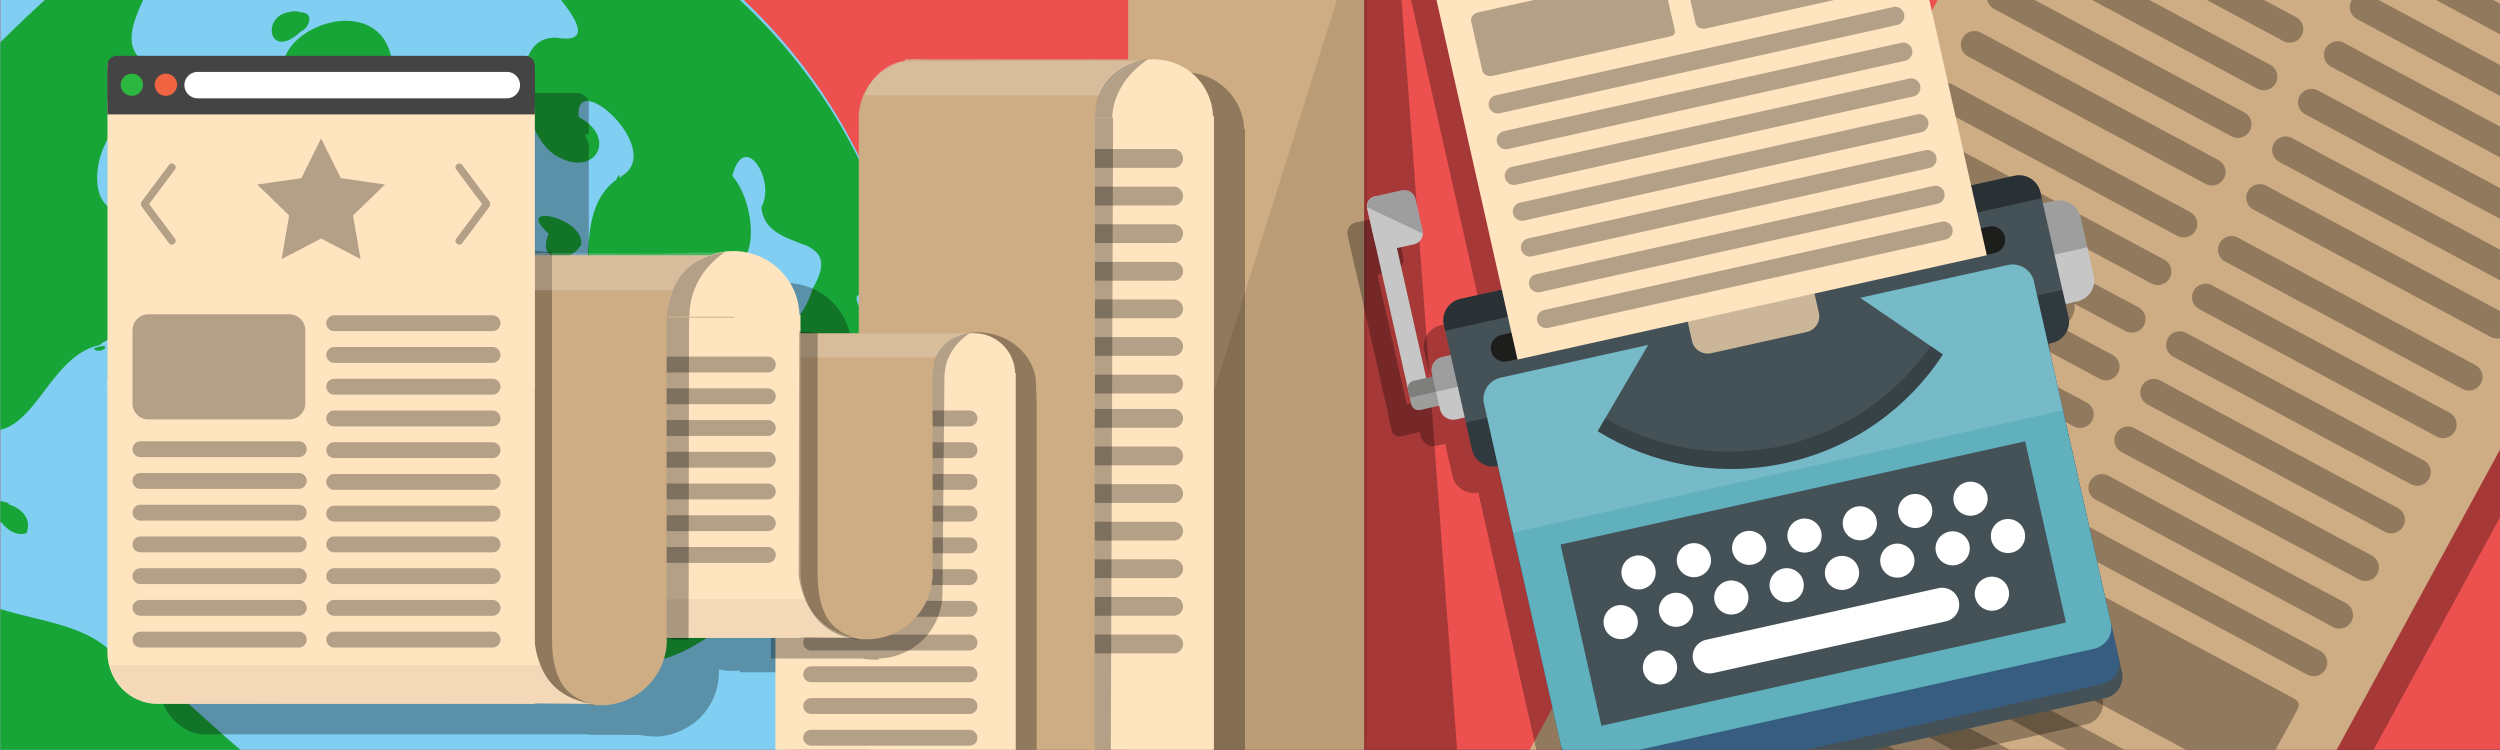 <svg xmlns="http://www.w3.org/2000/svg" width="480.038" height="144" viewBox="0 0 480.038 144"><rect x="0" y="0" width="480.038" height="144" fill="#333333" stroke="none"/><path fill="#EC514F" d="M.058-.022h480v144h-480z"/><path opacity=".3" d="M379.157-.022l-78.342 144h154.938l24.305-44.674V-.022z"/><path fill="#80CEF1" d="M142.772-.022H.058v144h150.537c15.63-18.308 25.064-42 25.064-67.884 0-29.957-12.63-56.983-32.888-76.116z"/><path fill-rule="evenodd" clip-rule="evenodd" fill="#18A538" d="M1.65 96.814c0-.19.02-.133 0-.19-.472-.197-1.09-.338-1.593-.422v4.002c.105.065.2.128.312.195 1.046 1.38 2.946 2.643 4.743 1.952 1.044-2.946-1.126-4.737-3.462-5.538zM18 66.877c.17.15.28.393.432.42h.224c1.052.3 2.077-.757 1.277-.826-.313-.053-.922.026-1.934.407zM42.495 57.704c-1.676.285-2.08 1.398 1.52 3.854.447-.12 3.54-.813 1.728 1.045 5.584-3.31-.394-5.4-3.248-4.9zM42.495 33.983c6.02-2.43 7.406-18.172.237-17.708-.462 0-.927.228-1.518.444 3.003 5.496-3.918 12.487 1.28 17.263zM111.59 47.022c.477-3.283-4.783-5.698-7.15-5.562-1.382.096-1.65 1.074.903 3.434-2.39 5.59 3.967 5.89 6.248 2.128zM57.777 6.04c1.737-.803 2.57-3.666 0-3.666-.463-.12-.813-.24-1.28-.213-.463.014-.926.178-1.266.214-5.077 1.007-3.534 9.366 2.547 3.667z"/><path fill-rule="evenodd" clip-rule="evenodd" fill="#18A538" d="M64.893 4.085c-7.347.923-14.76 7.968-7.93 14.942 4.897 6.064-7.06 18.444 4.286 21.62 4.5-10.002 16.82-17.927 13.774-30.126-1.27-5.2-5.706-6.99-10.13-6.435z"/><path fill="#18A538" d="M21.217 125.002c-5.292-5.103-14.11-5.81-21.16-8.074v27.05h46.13c-8.055-6.69-15.09-14.664-24.97-18.976zM.058 82.527c7.19-1.647 10.19-14.34 19.042-16.257 4.802-4.145 17.8.31 13.097-8.146 4.65-4.384 18.277-4.232 11.61-14.493-2.237-10-14.615-14.832-18.687-3.444-11.21 2.984-6.688-21.16 4.713-17.94 8.266.474 7.14-6.664 2.132-8.96 0-.35-.108-.54-.425-.23-.914-.338-1.876-.693-3.008-.64-5.107-2.803-3.207-7.592-1.055-12.438H8.62A317.53 317.53 0 0 0 .06 8.128v74.4zM175.013 65.186c-6.043 3.282-16.79-14.78-5.796-6.192 2.146-.146 3.498-.76 4.518-1.682-1.272-6.583-2.993-12.96-5.405-19.04-1.08-1.277-2.118-2.47-3.006-3.192.074-1.312-.054-2.576-.214-3.84-.054-.064.064-.16 0-.227-5.733-11.72-13.597-22.223-23.073-31.035H107.71c3.12 3.9 5.522 8.1-.232 7.34-10.5-1.425-7.77 19.12-.204 22.853 7.208 3.855 11.264-3.88 3.857-7.682-1-9.636 16.172 5.918 8.593 11.077-.3.204-.546.445-.84.664.35-1.385-.5-.083-.47.23-8.618 6.203-3.704 20.803-7.054 30.535-5.967 13.15 14.92 7.355 11.806-2.998-3.817-9.528 15.886-5.186 11.623-11.96 11.95 6.296 10.82-10.61 5.828-16.254 2.33-9.04 8.472 1.057 5.567 5.982.473 4.654 4.52 5.73 7.76 7.056.144.11.316.124.638.203 2.835 1.343 4.534 3.067 1.476 8.362-3.51 11.755-15.413 12.403-25.145 10.23-9.837 4.046-11.667 15.922-17.22 23.913-5.506 9.988-10.08 24.698-.193 33.533 9.46 9.026 20.334 1.196 28.18-4.907 15.04-1.944 16.418 15.645 9.023 24.6-.086.41-.146.722-.21 1.06 15.672-18.32 25.165-42.003 25.165-67.92 0-2.895-.202-5.742-.438-8.58-.076-.71-.13-1.425-.21-2.127z"/><path fill="#CEAD84" d="M372.075-.022l-78.34 144h154.938l31.385-57.69V-.022z"/><g opacity=".3"><path d="M306.356 142.64l2.492 1.338h11.006l-11.01-5.907a2.626 2.626 0 0 0-3.545 1.05 2.594 2.594 0 0 0 1.056 3.52zM311.33 133.496l19.536 10.48h11.004l-28.05-15.05a2.625 2.625 0 0 0-3.546 1.05 2.59 2.59 0 0 0 1.057 3.52zM316.308 124.354l36.57 19.623h11.007l-45.09-24.194a2.626 2.626 0 0 0-3.545 1.05 2.586 2.586 0 0 0 1.058 3.52zM321.28 115.215l53.608 28.763h11.01l-62.132-33.337a2.625 2.625 0 0 0-3.545 1.054 2.592 2.592 0 0 0 1.06 3.52zM326.254 106.07l70.647 37.907h11.01l-79.168-42.48c-1.27-.68-2.858-.21-3.546 1.053s-.215 2.84 1.058 3.52z"/></g><g opacity=".3"><path d="M391.755 99.087a2.624 2.624 0 0 1-3.545 1.05l-45.58-24.455a2.59 2.59 0 0 1-1.058-3.52 2.625 2.625 0 0 1 3.544-1.052l45.58 24.457a2.59 2.59 0 0 1 1.06 3.52zM396.73 89.944a2.63 2.63 0 0 1-3.548 1.05l-45.58-24.455a2.59 2.59 0 0 1-1.057-3.523 2.626 2.626 0 0 1 3.544-1.05l45.578 24.458a2.59 2.59 0 0 1 1.06 3.52zM401.704 80.8a2.628 2.628 0 0 1-3.548 1.053l-45.58-24.456a2.59 2.59 0 0 1-1.056-3.52 2.625 2.625 0 0 1 3.543-1.052l45.58 24.458a2.587 2.587 0 0 1 1.06 3.518zM406.677 71.66a2.626 2.626 0 0 1-3.545 1.048l-45.58-24.457a2.59 2.59 0 0 1-1.06-3.52 2.626 2.626 0 0 1 3.546-1.048l45.58 24.457a2.59 2.59 0 0 1 1.06 3.52zM411.65 62.515a2.628 2.628 0 0 1-3.544 1.052l-45.58-24.458a2.592 2.592 0 0 1-1.06-3.522 2.63 2.63 0 0 1 3.546-1.05l45.58 24.456a2.59 2.59 0 0 1 1.06 3.52zM416.624 53.375a2.63 2.63 0 0 1-3.545 1.05L367.5 29.968a2.59 2.59 0 0 1-1.06-3.52 2.627 2.627 0 0 1 3.547-1.053l45.58 24.456a2.592 2.592 0 0 1 1.057 3.525zM421.6 44.232a2.626 2.626 0 0 1-3.546 1.05l-45.58-24.455a2.59 2.59 0 0 1-1.06-3.522 2.625 2.625 0 0 1 3.546-1.05l45.58 24.456a2.59 2.59 0 0 1 1.06 3.522z"/></g><g opacity=".3"><path d="M446.536 128.48a2.628 2.628 0 0 1-3.547 1.05l-45.58-24.457a2.59 2.59 0 0 1-1.06-3.52 2.626 2.626 0 0 1 3.545-1.05l45.58 24.455a2.594 2.594 0 0 1 1.06 3.522zM451.51 119.336a2.63 2.63 0 0 1-3.546 1.052l-45.58-24.456a2.59 2.59 0 0 1-1.058-3.52 2.63 2.63 0 0 1 3.544-1.052l45.58 24.457a2.59 2.59 0 0 1 1.06 3.52zM456.483 110.194a2.63 2.63 0 0 1-3.547 1.05l-45.58-24.454a2.59 2.59 0 0 1-1.057-3.522 2.624 2.624 0 0 1 3.542-1.05l45.582 24.456a2.588 2.588 0 0 1 1.06 3.52zM461.458 101.05a2.626 2.626 0 0 1-3.547 1.05l-45.576-24.456a2.586 2.586 0 0 1-1.06-3.52 2.626 2.626 0 0 1 3.544-1.05l45.58 24.457a2.59 2.59 0 0 1 1.06 3.52zM466.43 91.907a2.624 2.624 0 0 1-3.543 1.05l-45.58-24.456a2.59 2.59 0 0 1-1.06-3.52 2.63 2.63 0 0 1 3.547-1.052l45.578 24.458a2.59 2.59 0 0 1 1.06 3.52zM471.405 82.767a2.632 2.632 0 0 1-3.547 1.05l-45.58-24.456a2.593 2.593 0 0 1-1.058-3.52 2.626 2.626 0 0 1 3.546-1.052l45.58 24.455a2.593 2.593 0 0 1 1.06 3.524zM476.38 73.625a2.63 2.63 0 0 1-3.547 1.05l-45.58-24.455a2.588 2.588 0 0 1-1.058-3.52 2.623 2.623 0 0 1 3.544-1.052l45.58 24.456a2.59 2.59 0 0 1 1.06 3.52z"/></g><g opacity=".3"><path d="M427.028 34.252a2.627 2.627 0 0 1-3.547 1.05L377.9 10.845a2.588 2.588 0 0 1-1.056-3.52 2.624 2.624 0 0 1 3.543-1.05l45.582 24.457a2.588 2.588 0 0 1 1.058 3.52zM430.942 21.588L390.668-.022h-9.09c.16.71.604 1.353 1.3 1.726l45.578 24.458c1.27.68 2.86.21 3.545-1.052a2.59 2.59 0 0 0-1.058-3.522zM435.917 12.446L412.68-.022h-11.007l31.76 17.04a2.63 2.63 0 0 0 3.545-1.05 2.593 2.593 0 0 0-1.06-3.522zM440.89 3.303l-6.197-3.325h-11l14.714 7.895c1.27.68 2.856.213 3.544-1.05a2.59 2.59 0 0 0-1.06-3.52z"/></g><g opacity=".3"><path d="M480.058 59.753l-44.89-24.086a2.625 2.625 0 0 0-3.544 1.05 2.587 2.587 0 0 0 1.06 3.522l45.58 24.456a2.62 2.62 0 0 0 1.794.243v-5.187zM480.058 47.942l-39.916-21.417a2.623 2.623 0 0 0-3.543 1.05 2.59 2.59 0 0 0 1.056 3.52l42.402 22.752v-5.905zM480.058 36.13l-34.94-18.748a2.627 2.627 0 0 0-3.546 1.05 2.587 2.587 0 0 0 1.06 3.52l37.427 20.084V36.13zM480.058 24.317L450.09 8.24a2.627 2.627 0 0 0-3.544 1.048 2.588 2.588 0 0 0 1.06 3.52l32.452 17.414v-5.905zM451.637-.022c-.038.058-.083.107-.116.17a2.588 2.588 0 0 0 1.06 3.52l27.478 14.743v-5.904L456.71-.022h-5.073zM467.712-.022l12.346 6.624V.692l-1.335-.714z"/></g><path opacity=".3" d="M379.517 120.065c-.543.997-1.09 1.745-2.346 1.072l-45.423-24.373c-1.256-.672-1.834-2.027-1.29-3.023l6.87-12.632c.545-.995 2-1.26 3.254-.585l45.427 24.373c1.255.674.925 1.54.38 2.537l-6.87 12.632zM386.257 126.013l33.482 17.965h17.192l3.97-7.296c.542-.996.87-1.865-.384-2.538l-45.424-24.374c-1.256-.672-2.71-.41-3.254.59l-6.87 12.63c-.543.996.032 2.348 1.287 3.023zM222.63-.022v139.717c0 1.455.02 2.884.055 4.283h57.094l-10.653-144H222.63z"/><path fill="#CEAD84" d="M216.63-.022v139.717c0 1.455.02 2.884.055 4.283h45.246v-144h-45.3z"/><path opacity=".1" d="M256.716-.022l-45.267 144h50.89c.092-2.087.142-4.253.142-6.48V-.022h-5.766z"/><path opacity=".3" d="M239.058 143.978V24.805h-.154c-.197-5.958-5.18-10.892-11.314-10.892-6.14 0-11.122 4.934-11.318 10.892H173.06v119.173h65.998z"/><path fill="#FFE4C0" d="M166.954 22.292h66.135v121.685h-66.136z"/><path opacity=".3" d="M194.087 143.978h1.885c.066-20.51.137-42.774.186-42.774.238.02.412 25.503.45 42.774h16.687l.435-121.32s-2.08-4.553 5.886-11.018c-9.793 2.016-33.557 3.513-51.557 4.435v68.317h10.583c.12 2.98.56 2.98 1.307 5.96h-11.89v10.558l24.055.02c.62.135 1.292 22.494 1.972 43.048z"/><g opacity=".3"><path d="M227.166 73.742c0 1-.813 1.805-1.818 1.805h-35.992a1.81 1.81 0 0 1-1.82-1.805c0-.995.815-1.805 1.82-1.805h35.992c1.005 0 1.818.81 1.818 1.805zM227.166 66.523a1.81 1.81 0 0 1-1.818 1.805h-35.992c-1.005 0-1.82-.81-1.82-1.805 0-.997.815-1.806 1.82-1.806h35.992c1.005 0 1.818.81 1.818 1.806zM227.166 59.303a1.81 1.81 0 0 1-1.818 1.804h-35.992a1.81 1.81 0 0 1-1.82-1.804c0-.997.815-1.806 1.82-1.806h35.992c1.005 0 1.818.81 1.818 1.806zM227.166 52.083a1.81 1.81 0 0 1-1.818 1.805h-35.992c-1.005 0-1.82-.81-1.82-1.805 0-.997.815-1.805 1.82-1.805h35.992a1.81 1.81 0 0 1 1.818 1.805zM227.166 44.862a1.81 1.81 0 0 1-1.818 1.806h-35.992a1.812 1.812 0 0 1-1.82-1.806c0-.997.815-1.805 1.82-1.805h35.992c1.005 0 1.818.81 1.818 1.805zM227.166 37.643a1.81 1.81 0 0 1-1.818 1.806h-35.992c-1.005 0-1.82-.81-1.82-1.807 0-.997.815-1.805 1.82-1.805h35.992a1.81 1.81 0 0 1 1.818 1.805zM227.166 30.423a1.81 1.81 0 0 1-1.818 1.805h-35.992c-1.005 0-1.82-.81-1.82-1.805 0-.998.815-1.806 1.82-1.806h35.992a1.81 1.81 0 0 1 1.818 1.806z"/></g><g opacity=".3"><path d="M227.166 123.65c0 .998-.813 1.804-1.818 1.804h-35.992a1.81 1.81 0 0 1-1.82-1.805c0-.997.815-1.805 1.82-1.805h35.992a1.81 1.81 0 0 1 1.818 1.804zM227.166 116.43c0 .997-.813 1.806-1.818 1.806h-35.992c-1.005 0-1.82-.81-1.82-1.806s.815-1.805 1.82-1.805h35.992a1.81 1.81 0 0 1 1.818 1.805zM227.166 109.21a1.81 1.81 0 0 1-1.818 1.804h-35.992a1.81 1.81 0 0 1-1.82-1.804c0-.996.815-1.806 1.82-1.806h35.992c1.005 0 1.818.81 1.818 1.806zM227.166 101.99a1.81 1.81 0 0 1-1.818 1.805h-35.992c-1.005 0-1.82-.81-1.82-1.805a1.81 1.81 0 0 1 1.82-1.804h35.992a1.81 1.81 0 0 1 1.818 1.804zM227.166 94.77a1.81 1.81 0 0 1-1.818 1.806h-35.992a1.812 1.812 0 0 1-1.82-1.806c0-.997.815-1.805 1.82-1.805h35.992a1.81 1.81 0 0 1 1.818 1.805zM227.166 87.55c0 .997-.813 1.806-1.818 1.806h-35.992c-1.005 0-1.82-.81-1.82-1.807 0-.997.815-1.806 1.82-1.806h35.992a1.81 1.81 0 0 1 1.818 1.805zM227.166 80.33a1.81 1.81 0 0 1-1.818 1.805h-35.992c-1.005 0-1.82-.81-1.82-1.805 0-.998.815-1.807 1.82-1.807h35.992c1.005 0 1.818.81 1.818 1.807z"/></g><path fill="#CEAD84" d="M176.23 11.4c-6.26 0-11.335 5.042-11.335 11.258h22.668c0-6.217-5.072-11.257-11.332-11.257zM209.763 11.4h11.824v10.81h-11.824z"/><path opacity=".3" d="M30.944 133.88c.868 3.423 3.438 6.028 6.72 6.965.253.08.456.084.597.113l.046.01c.105.02.174.03.174.03h74.578v.1l9.86.02c.845.174 1.624.27 2.52.27.067 0 .087-.01.155-.01.174.013.27.056.287.075 6.734-.266 12.096-5.436 12.16-12.37h.018v-.557c1 .254 2 .362 4 .245v.312h16v3.972h1v10.924h50V83.21l-.152-3.972c-.137-3.973-3.983-9.152-11.225-9.313-.75-.016-1.36-.43-1.878.563h-28.744v-.57l-3-.32v-3.083h-.56c-.22-6.95-5.806-12.184-12.683-12.184-.848 0-1.676.27-2.478.27H115.85l-2.793-.5V28.085c0-.976-.496-1.295-.748-2.288h.747v-5.982c0-1.005-1.176-1.963-2.188-1.963H31.056v113.3c0 .866-.312 1.886-.12 2.872.002-.044.005-.152.007-.146z"/><path fill="#CEAD84" d="M210.196 11.4v67.244h-32.198c-2.352 0-4.26-4.832-4.26-10.792v-56.45h36.458z"/><path fill="#FFE4C0" d="M221.59 11.4c-6.264 0-11.34 5.042-11.34 11.258h22.67c0-6.217-5.072-11.257-11.33-11.257z"/><path opacity=".2" fill="#FFF" d="M166.072 18.287h45.46s2.842-5.637 8.352-6.466 0-.176 0-.176l-47.084.148s-4.504.566-6.728 6.495z"/><path fill="#CEAD84" d="M210.196 143.978V22.208h-45.3V128.67c0 6.11.702 11.576 1.81 15.308h43.49z"/><g><path opacity=".3" d="M199.058 143.978V77.252l-.152-3.973c-.137-3.973-3.984-9.334-11.226-9.494-4.282-.095-4.423 3.723-4.56 7.695h-30.063v72.498h46z"/><path fill="#FFE4C0" d="M148.894 71.58h46.148v72.397h-46.148z"/><path opacity=".3" d="M185.682 64.146C178.514 65.553 161 66.6 148 67.24V115h7.646c.087 2 .41 2 .957 4H148v7.44l17.555.015c.842.175 1.79.223 2.684.223.067 0 .17-.032.238-.032.264.02.413-.153.282-.188 6.543-.236 11.818-5.234 12.207-12.01l.383-42.61c0-.002-1.496-3.18 4.332-7.692z"/><g opacity=".3"><path d="M187.684 116.905c0 .843-.685 1.523-1.534 1.523h-30.375c-.85 0-1.535-.68-1.535-1.523 0-.84.686-1.523 1.535-1.523h30.375c.85 0 1.534.683 1.534 1.523zM187.684 110.812c0 .84-.685 1.523-1.534 1.523h-30.375c-.85 0-1.535-.683-1.535-1.523 0-.84.686-1.523 1.535-1.523h30.375c.85 0 1.534.682 1.534 1.522zM187.684 104.72c0 .84-.685 1.522-1.534 1.522h-30.375c-.85 0-1.535-.682-1.535-1.523 0-.842.686-1.524 1.535-1.524h30.375c.85 0 1.534.682 1.534 1.523zM187.684 98.626c0 .84-.685 1.523-1.534 1.523h-30.375c-.85 0-1.535-.683-1.535-1.524 0-.842.686-1.523 1.535-1.523h30.375c.85 0 1.534.68 1.534 1.523zM187.684 92.532c0 .842-.685 1.524-1.534 1.524h-30.375c-.85 0-1.535-.682-1.535-1.524 0-.84.686-1.523 1.535-1.523h30.375c.85 0 1.534.68 1.534 1.522zM187.684 86.438c0 .842-.685 1.524-1.534 1.524h-30.375c-.85 0-1.535-.682-1.535-1.524 0-.84.686-1.522 1.535-1.522h30.375c.85 0 1.534.682 1.534 1.522zM187.684 80.347c0 .84-.685 1.522-1.534 1.522h-30.375c-.85 0-1.535-.684-1.535-1.523 0-.843.686-1.524 1.535-1.524h30.375c.85 0 1.534.68 1.534 1.524z"/></g><g opacity=".3"><path d="M187.684 141.66c0 .842-.685 1.524-1.534 1.524h-30.375c-.85 0-1.535-.682-1.535-1.524 0-.84.686-1.522 1.535-1.522h30.375c.85 0 1.534.68 1.534 1.522zM187.684 135.567c0 .84-.685 1.523-1.534 1.523h-30.375c-.85 0-1.535-.682-1.535-1.523 0-.84.686-1.523 1.535-1.523h30.375c.85 0 1.534.682 1.534 1.523zM187.684 129.474c0 .842-.685 1.524-1.534 1.524h-30.375c-.85 0-1.535-.682-1.535-1.524 0-.84.686-1.523 1.535-1.523h30.375c.85 0 1.534.683 1.534 1.524zM187.684 123.38c0 .84-.685 1.524-1.534 1.524h-30.375a1.53 1.53 0 0 1-1.535-1.524 1.53 1.53 0 0 1 1.535-1.524h30.375c.85 0 1.534.682 1.534 1.524z"/></g><path fill="#CEAD84" d="M178.766 63.98h8.25v7.542h-8.25z"/><path fill="#CEAD84" d="M179.067 63.98v46.923h-45.13c-3.296 0-5.97-3.37-5.97-7.53V63.98h51.1z"/><path fill="#FFE4C0" d="M187.018 63.98c-4.37 0-7.91 3.518-7.91 7.856h15.817c0-4.338-3.54-7.856-7.907-7.856z"/><path opacity=".2" fill="#FFF" d="M128.43 68.658H180s1.983-3.934 5.827-4.512c3.845-.58 0-.123 0-.123l-52.7.103s-3.146.395-4.696 4.532z"/><path fill="#CEAD84" d="M166.363 122.76c-7.017 0-12.705-5.647-12.705-12.614h25.407c0 6.966-5.685 12.615-12.702 12.615z"/><path fill="#FFE4C0" d="M153.705 60.415v62.077h-72.48c-5.294 0-9.588-4.46-9.588-9.963V60.414h82.068z"/><path opacity=".3" d="M121.037 55.88C113.87 57.287 112 56.92 98 57.563V105h7.944c.088 2 .41 3 .958 4H98v7.762l17.705.015c.842.175 1.863.223 2.758.223.068 0 .208-.032.276-.033.263.02.432-.153.3-.19 6.542-.235 2.923 6.724 13.18 6.035l.087-66.554s-3.205-.972-11.27-.378z"/><path fill="#FFE4C0" d="M165.432 122.492s-10.655-.063-11.773-12.113c-1.12-12.05-4.525 2.32-4.525 2.32l-.24 9.67 16.537.122z"/><path opacity=".05" d="M71.954 115.047h82.822s3.188 6.317 9.36 7.247c6.177.93 0 .198 0 .198l-84.642-.166s-5.048-.635-7.54-7.28z"/><g opacity=".3"><path d="M148.962 106.56c0 .84-.686 1.523-1.534 1.523h-30.376c-.85 0-1.535-.682-1.535-1.523 0-.84.687-1.523 1.535-1.523h30.376c.848 0 1.534.682 1.534 1.523zM148.962 100.466a1.53 1.53 0 0 1-1.534 1.523h-30.376a1.53 1.53 0 0 1-1.535-1.524c0-.84.687-1.523 1.535-1.523h30.376c.848 0 1.534.682 1.534 1.523zM148.962 94.373c0 .842-.686 1.523-1.534 1.523h-30.376c-.85 0-1.535-.68-1.535-1.523 0-.84.687-1.523 1.535-1.523h30.376c.848 0 1.534.682 1.534 1.523zM148.962 88.28a1.53 1.53 0 0 1-1.534 1.523h-30.376a1.53 1.53 0 0 1-1.535-1.524c0-.842.687-1.524 1.535-1.524h30.376c.848 0 1.534.682 1.534 1.523zM148.962 82.186a1.53 1.53 0 0 1-1.534 1.524h-30.376a1.53 1.53 0 0 1-1.535-1.524c0-.84.687-1.523 1.535-1.523h30.376c.848 0 1.534.682 1.534 1.523zM148.962 76.092c0 .842-.686 1.524-1.534 1.524h-30.376a1.53 1.53 0 0 1-1.535-1.524c0-.84.687-1.523 1.535-1.523h30.376c.848 0 1.534.68 1.534 1.522zM148.962 70a1.53 1.53 0 0 1-1.534 1.523h-30.376A1.53 1.53 0 0 1 115.517 70c0-.842.687-1.524 1.535-1.524h30.376c.848 0 1.534.682 1.534 1.523z"/></g><path fill="#CEAD84" d="M141 49H46v62.475c0 6.68 4.272 11.525 9.566 11.525H128V61h13V49z"/><path fill="#CEAD84" d="M115.345 135.427c-7.017 0-12.704-5.648-12.704-12.615h25.407c0 6.967-5.687 12.615-12.702 12.615z"/><path fill="#FFE4C0" d="M140.815 48.208c-7.018 0-12.705 5.65-12.705 12.617h25.407c0-6.968-5.686-12.617-12.702-12.617z"/><path fill-rule="evenodd" clip-rule="evenodd" fill="#18A538" d="M24.963 62.93c-.966.165-1.198.807.878 2.225.26-.07 2.045-.47 1 .604 3.222-1.912-.228-3.12-1.877-2.83zM24.963 49.24c3.476-1.405 4.275-10.49.138-10.222-.265 0-.534.133-.874.258 1.732 3.17-2.264 7.206.737 9.963zM64.847 56.766c.274-1.895-2.762-3.29-4.13-3.21-.796.055-.95.62.522 1.982-1.38 3.225 2.29 3.4 3.607 1.228zM33.786 33.11c1.002-.463 1.482-2.116 0-2.116-.268-.07-.47-.14-.74-.124-.266.008-.533.103-.73.124-2.93.58-2.04 5.406 1.47 2.117z"/><path fill-rule="evenodd" clip-rule="evenodd" fill="#18A538" d="M37.892 31.98c-4.24.534-8.52 4.6-4.576 8.625 2.826 3.502-4.077 10.647 2.473 12.48 2.6-5.774 9.71-10.348 7.952-17.39-.736-3-3.296-4.034-5.85-3.714z"/><path opacity=".3" d="M102.63 48.137l-.026 74.976s.908 11.66 11.72 12.227c-2.886-.873-8.323-1.828-8.323-12.575v-74.29l-3.37-.338z"/><path opacity=".2" fill="#FFF" d="M46.356 55.722h82.822s3.187-6.317 9.36-7.246c-7.016 0-11.706.202-11.706.202l-72.936-.234s-5.047.634-7.54 7.278z"/><path fill="#FFE4C0" d="M93.115 12.163c5.294 0 9.587 4.46 9.587 9.965V74.24H20.635V12.163h72.48z"/><path fill="#FFE4C0" d="M102.688 73.082v62.077H30.206c-5.295 0-9.587-4.462-9.587-9.965V73.082h82.068z"/><path opacity=".3" d="M58.618 77.49c0 1.683-1.374 3.047-3.068 3.047H28.515a3.057 3.057 0 0 1-3.068-3.047V63.4a3.056 3.056 0 0 1 3.068-3.048H55.55c1.694 0 3.068 1.364 3.068 3.047v14.09z"/><g opacity=".3"><path d="M58.892 122.812a1.53 1.53 0 0 1-1.534 1.523h-30.38a1.528 1.528 0 0 1-1.532-1.523c0-.84.687-1.522 1.533-1.522h30.377c.847 0 1.535.68 1.535 1.522zM58.892 116.72a1.53 1.53 0 0 1-1.534 1.522h-30.38a1.53 1.53 0 0 1-1.532-1.523c0-.842.687-1.524 1.533-1.524h30.377a1.53 1.53 0 0 1 1.535 1.523zM58.892 110.625a1.53 1.53 0 0 1-1.534 1.524h-30.38a1.53 1.53 0 0 1-1.532-1.525c0-.84.687-1.523 1.533-1.523h30.377a1.53 1.53 0 0 1 1.535 1.523zM58.892 104.532a1.53 1.53 0 0 1-1.534 1.522h-30.38c-.846 0-1.532-.68-1.532-1.522 0-.84.687-1.523 1.533-1.523h30.377a1.53 1.53 0 0 1 1.535 1.522zM58.892 98.438a1.53 1.53 0 0 1-1.534 1.523h-30.38a1.53 1.53 0 0 1-1.532-1.522c0-.84.687-1.524 1.533-1.524h30.377c.847 0 1.535.684 1.535 1.524zM58.892 92.346a1.53 1.53 0 0 1-1.534 1.523h-30.38a1.53 1.53 0 0 1-1.532-1.524 1.53 1.53 0 0 1 1.533-1.524h30.377a1.53 1.53 0 0 1 1.535 1.524zM58.892 86.252a1.53 1.53 0 0 1-1.534 1.523h-30.38a1.528 1.528 0 0 1-1.532-1.523c0-.84.687-1.523 1.533-1.523h30.377a1.53 1.53 0 0 1 1.535 1.522z"/></g><g opacity=".3"><path d="M96.1 98.625a1.53 1.53 0 0 1-1.533 1.524H64.19a1.53 1.53 0 0 1-1.535-1.525c0-.84.688-1.523 1.535-1.523h30.376a1.53 1.53 0 0 1 1.535 1.523zM96.1 92.532a1.53 1.53 0 0 1-1.533 1.523H64.19a1.53 1.53 0 0 1-1.535-1.523c0-.84.688-1.523 1.535-1.523h30.376A1.53 1.53 0 0 1 96.1 92.53zM96.1 86.438c0 .842-.686 1.523-1.533 1.523H64.19a1.53 1.53 0 0 1-1.535-1.522c0-.84.688-1.522 1.535-1.522h30.376a1.53 1.53 0 0 1 1.535 1.522zM96.1 80.346a1.53 1.53 0 0 1-1.533 1.523H64.19a1.53 1.53 0 0 1-1.535-1.524 1.53 1.53 0 0 1 1.535-1.523h30.376c.848 0 1.535.68 1.535 1.523zM96.1 74.252a1.53 1.53 0 0 1-1.533 1.523H64.19a1.53 1.53 0 0 1-1.535-1.523c0-.84.688-1.524 1.535-1.524h30.376a1.53 1.53 0 0 1 1.535 1.524zM96.1 68.16a1.53 1.53 0 0 1-1.533 1.522H64.19a1.53 1.53 0 0 1-1.535-1.523 1.53 1.53 0 0 1 1.535-1.525h30.376A1.53 1.53 0 0 1 96.1 68.16zM96.1 62.065a1.53 1.53 0 0 1-1.533 1.523H64.19a1.53 1.53 0 0 1-1.535-1.523 1.53 1.53 0 0 1 1.535-1.523h30.376a1.53 1.53 0 0 1 1.535 1.523z"/></g><path d="M96.1 122.812a1.53 1.53 0 0 1-1.533 1.523H64.19a1.53 1.53 0 0 1-1.535-1.523c0-.84.688-1.522 1.535-1.522h30.376c.848 0 1.535.68 1.535 1.522zM96.1 116.72a1.53 1.53 0 0 1-1.533 1.522H64.19a1.53 1.53 0 0 1-1.535-1.523c0-.842.688-1.524 1.535-1.524h30.376c.848 0 1.535.682 1.535 1.523zM96.1 110.625a1.53 1.53 0 0 1-1.533 1.524H64.19a1.53 1.53 0 0 1-1.535-1.525c0-.84.688-1.523 1.535-1.523h30.376a1.53 1.53 0 0 1 1.535 1.523zM96.1 104.532c0 .84-.686 1.522-1.533 1.522H64.19c-.848 0-1.535-.68-1.535-1.522 0-.84.688-1.523 1.535-1.523h30.376a1.53 1.53 0 0 1 1.535 1.522z" opacity=".3"/><path fill="#FFE4C0" d="M114.414 135.16s-10.655-.064-11.773-12.114c-1.117-12.05-4.523 2.32-4.523 2.32l-.242 9.67 16.54.123z"/><path opacity=".05" d="M20.937 127.714h82.822s3.187 6.317 9.36 7.246c6.175.93 0 .2 0 .2l-84.642-.168s-5.05-.634-7.54-7.278z"/><path opacity=".3" d="M61.653 26.58l3.79 7.628 8.476 1.223-6.133 5.94 1.447 8.383-7.58-3.96-7.583 3.96 1.45-8.384-6.134-5.94 8.476-1.222zM93.995 38.692l-5.256-7.04a.65.65 0 0 0-.9-.133l-.128.094a.635.635 0 0 0-.135.892l4.987 6.678-4.987 6.68a.635.635 0 0 0 .135.892l.127.096c.284.21.687.15.9-.133l5.255-7.042a.626.626 0 0 0 .112-.493.628.628 0 0 0-.112-.493zM27.202 39.678l5.257 7.04a.647.647 0 0 0 .898.133l.13-.094a.635.635 0 0 0 .132-.892l-4.986-6.68 4.986-6.678a.635.635 0 0 0-.133-.892l-.13-.095a.646.646 0 0 0-.898.13L27.2 38.693a.625.625 0 0 0-.11.492c-.032.17 0 .346.11.494z"/><path fill="#444" d="M102.702 19.32v-5.46c0-1.007-.82-1.823-1.834-1.823h-78.4c-1.012 0-1.833.816-1.833 1.822v5.46h82.067z"/><ellipse fill="#2CB740" cx="24.641" cy="15.774" rx="1.45" ry="1.44"/><ellipse fill="#F16442" cx="29.063" cy="15.774" rx="1.451" ry="1.44"/><path fill="#FFF" d="M99.675 15.688c0 .795-.65 1.44-1.45 1.44h-65.35a1.45 1.45 0 0 1-1.45-1.44c0-.797.654-1.44 1.45-1.44h65.35c.8 0 1.45.644 1.45 1.44z"/><path opacity=".3" d="M153.47 63.622l-.108 46.91s1.03 11.658 11.84 12.225c-2.885-.872-8.2-1.828-8.2-12.574V63.96l-3.533-.338zM186.2 63.98c-3.31.362-7.055 2.875-7.093 7.84h2.32s-.248-4.478 4.773-7.84zM139.274 48.364c-12.32 1.724-11.178 14.52-11.164 12.46 3.45 0 4.292-.028 4.292-.028s-.59-7.435 6.872-12.432z"/></g><g><path fill="#444" d="M102.687 21.967v-9.434c0-1.005-.82-1.822-1.832-1.822H22.45c-1.01 0-1.83.817-1.83 1.823v9.434h82.067z"/><ellipse fill="#2CB740" cx="25.318" cy="16.274" rx="2.144" ry="2.127"/><path fill="#F16442" d="M33.997 16.274c0 1.175-.96 2.127-2.146 2.127a2.136 2.136 0 0 1-2.14-2.126c0-1.175.96-2.128 2.14-2.128 1.187 0 2.147.953 2.147 2.128z"/><path fill="#FFF" d="M99.86 16.34c0 1.4-1.145 2.535-2.553 2.535H37.96c-1.4 0-2.553-1.135-2.553-2.534 0-1.4 1.153-2.535 2.553-2.535h59.348a2.543 2.543 0 0 1 2.552 2.536z"/></g><path opacity=".3" d="M220.417 11.4c-4.742.52-10.11 4.122-10.166 11.237h3.328s-.357-6.418 6.84-11.236z"/><g opacity=".3"><path d="M270.938 81.34a1.93 1.93 0 0 1-1.473 2.306 1.945 1.945 0 0 1-2.32-1.462l-8.363-37.116a1.93 1.93 0 0 1 1.473-2.306 1.942 1.942 0 0 1 2.32 1.462l8.363 37.116z"/><path d="M269.423 49.345a2.206 2.206 0 0 1-1.683 2.635l-4.882 1.085a2.22 2.22 0 0 1-2.652-1.672l-1.364-6.057a2.206 2.206 0 0 1 1.683-2.635l4.882-1.084a2.22 2.22 0 0 1 2.65 1.672l1.366 6.057zM274.604 81.098c.17.75-.305 1.49-1.06 1.66l-4.608 1.023a1.397 1.397 0 0 1-1.67-1.05l-.65-2.882a1.39 1.39 0 0 1 1.062-1.66l4.608-1.023c.754-.168 1.5.303 1.67 1.052l.648 2.88z"/><path opacity=".2" d="M274.304 79.76l-.348-1.544a1.398 1.398 0 0 0-1.67-1.052l-4.608 1.024a1.39 1.39 0 0 0-1.06 1.66l.348 1.544 7.338-1.63z"/><path d="M398.278 57.977c.506 2.246-.916 4.475-3.18 4.978l-8.36 1.858c-2.263.503-.495-1.803-1.002-4.05l-2.52-11.186c-.507-2.245-3.095-3.583-.832-4.086l8.36-1.857c2.264-.503 4.506.912 5.014 3.158l2.52 11.187z"/><path opacity=".2" d="M397.057 52.553l-1.298-5.763c-.51-2.246-2.75-3.66-5.015-3.158l-8.36 1.858c-2.263.503.325 1.84.83 4.086l1.3 5.764 12.542-2.787z"/><path d="M272.76 83.637a2.6 2.6 0 0 0 3.106 1.958l5.186-1.152c1.404-.312-.2-1.142-.514-2.535l-1.564-6.937c-.313-1.393.78-2.822-.62-2.51l-5.186 1.152a2.586 2.586 0 0 0-1.974 3.086l1.565 6.94z"/><path opacity=".2" d="M272 80.273l-.806-3.574a2.585 2.585 0 0 1 1.974-3.087l5.186-1.152c1.4-.31.307 1.118.62 2.512l.807 3.573-7.78 1.728z"/><path d="M393.442 65.934c.505 2.246-.918 4.475-3.18 4.978L283.907 94.545c-2.262.502-4.506-.913-5.01-3.158l-5.4-23.957c-.506-2.246.92-4.477 3.18-4.978l106.355-23.634c2.262-.502 4.506.912 5.013 3.158l5.397 23.958z"/><path d="M295.044 143.978h83.575l21.9-4.867c2.263-.5 3.688-2.728 3.182-4.976l-14.767-65.538c-.506-2.246-2.75-3.66-5.013-3.158L286.526 87.08c-2.26.502-3.686 2.732-3.18 4.978l11.698 51.92z"/><path opacity=".3" d="M277.724 86.188l1.173 5.2c.505 2.244 2.75 3.66 5.01 3.157l106.356-23.633c2.262-.503 3.685-2.732 3.18-4.978l-1.172-5.2L277.725 86.19z"/><path opacity=".4" d="M388.3 43.11l-.255-1.13c-.507-2.247-2.75-3.662-5.013-3.16L276.678 62.453c-2.26.503-3.687 2.733-3.18 4.98l.255 1.13L388.3 43.108z"/><path d="M295.046 143.978h70.757l34.106-7.58c2.26-.5 3.687-2.728 3.18-4.977l-14.766-65.537c-.507-2.245-2.752-3.66-5.013-3.157L285.916 84.37c-2.26.502-3.686 2.73-3.18 4.978l12.31 54.63z"/><path d="M295.046 143.978h38.72l64.616-14.358c2.262-.503 3.688-2.73 3.18-4.98l-14.766-65.536c-.505-2.245-2.752-3.66-5.012-3.157l-97.394 21.64c-2.264.503-3.688 2.733-3.182 4.98l13.838 61.41z"/><path opacity=".13" d="M381.784 55.946L284.39 77.588c-2.264.502-3.688 2.732-3.182 4.978l5.576 24.747L392.372 83.85l-5.576-24.746c-.505-2.246-2.752-3.66-5.012-3.158z"/><path d="M305.74 143.978l87.21-19.38-7.842-34.803-89.203 19.82 7.743 34.363z"/><path d="M372.374 120.478a3.266 3.266 0 0 1-2.492 3.9l-44.595 9.91c-1.77.393-3.532-.715-3.927-2.474a3.265 3.265 0 0 1 2.49-3.9l44.598-9.91c1.772-.395 3.53.712 3.926 2.474zM385.03 107.277a3.27 3.27 0 0 1-2.492 3.902 3.292 3.292 0 0 1-3.928-2.477c-.396-1.76.72-3.505 2.492-3.9 1.774-.392 3.533.716 3.927 2.474zM374.405 109.64a3.264 3.264 0 0 1-2.49 3.9c-1.773.394-3.53-.714-3.928-2.475-.396-1.76.72-3.505 2.492-3.9 1.77-.393 3.53.715 3.925 2.474zM363.782 112a3.266 3.266 0 0 1-2.49 3.9c-1.77.394-3.53-.714-3.928-2.476a3.265 3.265 0 0 1 2.492-3.898c1.772-.394 3.53.714 3.926 2.473zM353.16 114.36a3.267 3.267 0 0 1-2.49 3.9 3.293 3.293 0 0 1-3.93-2.475 3.268 3.268 0 0 1 2.49-3.9c1.775-.392 3.534.716 3.93 2.474zM342.536 116.72a3.268 3.268 0 0 1-2.49 3.902 3.293 3.293 0 0 1-3.93-2.476c-.395-1.758.72-3.504 2.49-3.898 1.776-.395 3.534.714 3.93 2.472zM331.913 119.082a3.267 3.267 0 0 1-2.49 3.9 3.293 3.293 0 0 1-3.93-2.475c-.396-1.76.72-3.504 2.492-3.9a3.29 3.29 0 0 1 3.928 2.475zM321.288 121.44a3.265 3.265 0 0 1-2.49 3.902 3.29 3.29 0 0 1-3.927-2.476 3.264 3.264 0 0 1 2.492-3.898c1.772-.393 3.53.715 3.926 2.473zM310.666 123.802a3.267 3.267 0 0 1-2.49 3.9 3.29 3.29 0 0 1-3.928-2.474 3.264 3.264 0 0 1 2.49-3.898c1.773-.394 3.53.713 3.928 2.472zM377.837 100.105c.397 1.762-.72 3.507-2.49 3.9-1.775.395-3.533-.712-3.93-2.475-.396-1.758.72-3.504 2.492-3.897 1.77-.394 3.53.714 3.927 2.472zM367.212 102.466a3.268 3.268 0 0 1-2.49 3.902c-1.772.394-3.53-.713-3.928-2.476a3.264 3.264 0 0 1 2.492-3.898c1.772-.394 3.53.714 3.926 2.472zM356.59 104.827a3.267 3.267 0 0 1-2.49 3.9 3.29 3.29 0 0 1-3.928-2.475 3.264 3.264 0 0 1 2.49-3.898c1.773-.394 3.53.715 3.927 2.473zM345.966 107.188a3.267 3.267 0 0 1-2.492 3.9 3.29 3.29 0 0 1-3.926-2.475 3.265 3.265 0 0 1 2.49-3.898c1.774-.394 3.53.714 3.928 2.473zM335.343 109.548a3.265 3.265 0 0 1-2.492 3.9 3.288 3.288 0 0 1-3.926-2.473 3.267 3.267 0 0 1 2.49-3.9c1.773-.393 3.532.715 3.93 2.473zM324.718 111.908a3.265 3.265 0 0 1-2.49 3.9 3.286 3.286 0 0 1-3.926-2.474 3.265 3.265 0 0 1 2.49-3.9c1.77-.392 3.53.716 3.926 2.474zM314.095 114.27a3.266 3.266 0 0 1-2.49 3.9 3.288 3.288 0 0 1-3.926-2.474 3.264 3.264 0 0 1 2.49-3.9 3.288 3.288 0 0 1 3.925 2.474z"/><g><path d="M381.946 118.35a3.265 3.265 0 0 1-2.492 3.9 3.29 3.29 0 0 1-3.928-2.475c-.396-1.76.722-3.505 2.494-3.9 1.77-.393 3.53.715 3.926 2.475zM318.204 132.513a3.265 3.265 0 0 1-2.49 3.9 3.29 3.29 0 0 1-3.926-2.474 3.265 3.265 0 0 1 2.49-3.9c1.772-.394 3.53.713 3.926 2.473z"/></g><path d="M381.226 50.553a2.605 2.605 0 0 1-1.988 3.11l-93.525 20.783a2.624 2.624 0 0 1-3.133-1.974 2.603 2.603 0 0 1 1.988-3.11l93.525-20.782a2.624 2.624 0 0 1 3.133 1.973zM313.096 70.677l-10.06 17.18c10.414 6.416 23.268 8.954 36.175 6.086 12.91-2.87 23.443-10.603 30.11-20.816l-16.47-11.284-39.754 8.834z"/><path opacity=".2" d="M338.474 90.665c-11.984 2.663-23.96.48-34.008-5.252l-1.43 2.442c10.414 6.417 23.268 8.955 36.175 6.087 12.91-2.87 23.443-10.603 30.11-20.816l-2.343-1.603c-6.63 9.44-16.523 16.48-28.503 19.142zM376.09 51.752l-89.03 19.784.497 2.203 89.03-19.784z"/><path d="M320.31 66.76l.857 3.8a3.073 3.073 0 0 0 3.67 2.313l18.334-4.075a3.052 3.052 0 0 0 2.327-3.644l-.857-3.803-24.33 5.41z"/><path opacity=".2" d="M320.31 66.76l.857 3.8a3.073 3.073 0 0 0 3.67 2.313l18.334-4.075a3.052 3.052 0 0 0 2.327-3.644l-.857-3.803-24.33 5.41zM269.466 49.926c.008-.19 0-.385-.043-.58l-1.365-6.058a2.22 2.22 0 0 0-2.65-1.672l-4.883 1.085a2.208 2.208 0 0 0-1.734 2.173l10.676 5.053z"/><path d="M270.944-.022l16.7 74.115 90.114-20.024L365.57-.023z"/><g opacity=".3"><path d="M371.16 48.97c.212.95-.39 1.89-1.345 2.102l-76.275 16.95a1.772 1.772 0 0 1-2.116-1.334 1.76 1.76 0 0 1 1.343-2.102l76.275-16.95a1.774 1.774 0 0 1 2.117 1.335zM369.61 42.1c.215.948-.39 1.89-1.342 2.103L291.99 61.15a1.77 1.77 0 0 1-2.113-1.332 1.76 1.76 0 0 1 1.342-2.102l76.273-16.95a1.773 1.773 0 0 1 2.117 1.333zM368.063 35.23c.213.95-.39 1.89-1.344 2.102l-76.275 16.95a1.774 1.774 0 0 1-2.117-1.335 1.76 1.76 0 0 1 1.343-2.1l76.276-16.95a1.776 1.776 0 0 1 2.117 1.332zM366.515 28.36a1.76 1.76 0 0 1-1.344 2.1l-76.273 16.95a1.772 1.772 0 0 1-2.116-1.332 1.758 1.758 0 0 1 1.343-2.1l76.276-16.95a1.77 1.77 0 0 1 2.115 1.33zM364.966 21.49a1.76 1.76 0 0 1-1.342 2.1L287.35 40.54a1.774 1.774 0 0 1-2.118-1.333 1.764 1.764 0 0 1 1.344-2.102l76.273-16.95a1.775 1.775 0 0 1 2.116 1.334zM363.42 14.62c.212.948-.39 1.89-1.343 2.103l-76.275 16.95a1.77 1.77 0 0 1-2.115-1.334 1.76 1.76 0 0 1 1.34-2.104l76.275-16.95a1.773 1.773 0 0 1 2.117 1.335zM361.872 7.75c.213.95-.39 1.892-1.344 2.104l-76.275 16.95a1.772 1.772 0 0 1-2.115-1.335 1.76 1.76 0 0 1 1.342-2.103l76.275-16.95a1.775 1.775 0 0 1 2.117 1.334z"/></g><g><path d="M281.064-.022l-2.81.625a1.763 1.763 0 0 0-1.344 2.102 1.775 1.775 0 0 0 2.118 1.333l18.27-4.06h-16.234z" opacity=".3"/></g><path opacity=".3" d="M315.61.96c-.092-.415-.206-.774-.445-.982h-1.544L280.15 7.416c-.944.21-1.57.987-1.402 1.735l2.14 9.492c.168.75 1.068 1.187 2.012.977l34.132-7.586c.942-.208.888-.834.72-1.583L315.61.96zM358.4-.022h-38.7c.004.024.002.048.006.072l2.14 9.49c.168.75 1.067 1.188 2.01.978l34.134-7.585c.94-.208.89-.834.72-1.583l-.31-1.372z"/></g><g><path fill="#C6C6C6" d="M274.683 76.277a1.933 1.933 0 0 1-1.473 2.306 1.946 1.946 0 0 1-2.322-1.462l-8.363-37.115a1.93 1.93 0 0 1 1.473-2.306 1.943 1.943 0 0 1 2.322 1.46l8.363 37.117z"/><path fill="#C6C6C6" d="M273.166 44.282a2.205 2.205 0 0 1-1.683 2.635l-4.88 1.085a2.22 2.22 0 0 1-2.652-1.672l-1.365-6.057a2.205 2.205 0 0 1 1.684-2.634l4.878-1.086a2.222 2.222 0 0 1 2.654 1.672l1.364 6.056z"/><path fill="#9D9D9C" d="M278.35 76.034c.168.75-.307 1.492-1.06 1.66l-4.61 1.023a1.4 1.4 0 0 1-1.67-1.053l-.65-2.88a1.39 1.39 0 0 1 1.062-1.66l4.608-1.025c.754-.17 1.5.302 1.67 1.05l.65 2.884z"/><path opacity=".2" d="M278.047 74.698l-.348-1.546a1.398 1.398 0 0 0-1.67-1.052l-4.61 1.024a1.39 1.39 0 0 0-1.06 1.66l.348 1.545 7.34-1.632z"/><path fill="#C6C6C6" d="M402.022 52.914c.507 2.246-.916 4.475-3.182 4.978l-8.36 1.858c-2.262.502-.495-1.804-1-4.05l-2.52-11.186c-.51-2.246-3.097-3.584-.834-4.087l8.362-1.858c2.264-.504 4.506.91 5.013 3.157l2.522 11.187z"/><path opacity=".2" d="M400.8 47.49l-1.298-5.763c-.507-2.246-2.75-3.66-5.013-3.158l-8.363 1.857c-2.263.503.325 1.84.834 4.087l1.3 5.763 12.54-2.787z"/><path fill="#C6C6C6" d="M276.502 78.574a2.602 2.602 0 0 0 3.107 1.96l5.186-1.152c1.402-.313-.2-1.143-.516-2.536l-1.562-6.938c-.314-1.393.78-2.822-.623-2.51l-5.186 1.15a2.583 2.583 0 0 0-1.972 3.087l1.564 6.94z"/><path opacity=".2" d="M275.743 75.21l-.805-3.575a2.583 2.583 0 0 1 1.97-3.086l5.187-1.153c1.402-.312.31 1.118.623 2.51l.805 3.574-7.78 1.73z"/><path fill="#445258" d="M397.185 60.87c.506 2.247-.916 4.477-3.18 4.98L287.65 89.48c-2.26.502-4.507-.912-5.01-3.158l-5.4-23.956c-.507-2.246.92-4.477 3.18-4.978l106.355-23.634c2.264-.503 4.506.912 5.012 3.158l5.398 23.957z"/><path fill="#445258" d="M299.93 143.978h59.65l44.685-9.93c2.262-.503 3.686-2.73 3.18-4.978L392.68 63.533c-.507-2.246-2.75-3.66-5.015-3.157L290.27 82.018c-2.26.502-3.687 2.73-3.18 4.978l12.84 56.982z"/><path opacity=".3" d="M281.468 81.126l1.172 5.198c.504 2.246 2.75 3.66 5.012 3.158L394.006 65.85c2.264-.503 3.686-2.733 3.18-4.98l-1.172-5.198-114.546 25.454z"/><path opacity=".4" d="M392.042 38.047l-.254-1.13c-.506-2.247-2.75-3.66-5.014-3.16L280.42 57.392c-2.26.504-3.685 2.733-3.18 4.98l.256 1.13 114.546-25.453z"/><path fill="#375E80" d="M299.93 143.978h46.832l56.892-12.642c2.262-.503 3.688-2.73 3.18-4.978L392.067 60.82c-.506-2.245-2.752-3.66-5.014-3.157L289.66 79.306c-2.263.502-3.687 2.732-3.18 4.98l13.45 59.692z"/><path fill="#60B0BE" d="M299.718 143.04c.076.336.2.644.346.938h14.66l87.403-19.42c2.26-.503 3.685-2.73 3.18-4.98L390.54 54.042c-.505-2.244-2.752-3.66-5.014-3.156L288.13 72.526c-2.26.503-3.685 2.732-3.18 4.98l14.768 65.535z"/><path opacity=".13" fill="#FFF" d="M385.526 50.884L288.13 72.526c-2.26.503-3.685 2.732-3.18 4.98l5.575 24.744 105.59-23.462-5.576-24.746c-.505-2.246-2.752-3.66-5.014-3.158z"/><path fill="#445258" d="M396.694 119.536l-89.203 19.82-7.843-34.802 89.207-19.822z"/><path fill="#FFF" d="M376.12 115.415c.395 1.758-.72 3.505-2.494 3.898l-44.595 9.91c-1.773.394-3.53-.714-3.928-2.472a3.266 3.266 0 0 1 2.492-3.9l44.596-9.91c1.774-.394 3.533.714 3.93 2.475zM388.773 102.215a3.267 3.267 0 0 1-2.49 3.9c-1.773.395-3.532-.713-3.93-2.475-.395-1.758.72-3.505 2.49-3.9 1.775-.392 3.534.716 3.93 2.475zM378.15 104.576a3.268 3.268 0 0 1-2.49 3.9 3.293 3.293 0 0 1-3.93-2.474c-.397-1.76.72-3.505 2.493-3.9 1.77-.393 3.53.715 3.926 2.474zM367.524 106.936a3.267 3.267 0 0 1-2.49 3.902 3.29 3.29 0 0 1-3.926-2.476c-.396-1.76.718-3.505 2.49-3.9s3.53.717 3.926 2.474zM356.903 109.297a3.268 3.268 0 0 1-2.492 3.902 3.29 3.29 0 0 1-3.925-2.477 3.263 3.263 0 0 1 2.49-3.898 3.288 3.288 0 0 1 3.928 2.472zM346.28 111.657a3.27 3.27 0 0 1-2.492 3.902 3.292 3.292 0 0 1-3.928-2.478 3.266 3.266 0 0 1 2.49-3.898c1.774-.394 3.534.714 3.93 2.473zM335.655 114.018a3.267 3.267 0 0 1-2.488 3.9 3.293 3.293 0 0 1-3.932-2.474c-.395-1.76.72-3.505 2.492-3.9 1.774-.393 3.532.715 3.928 2.474zM325.032 116.38a3.266 3.266 0 0 1-2.49 3.9 3.29 3.29 0 0 1-3.928-2.476 3.265 3.265 0 0 1 2.49-3.898c1.772-.394 3.533.714 3.928 2.473zM314.408 118.74a3.265 3.265 0 0 1-2.49 3.9 3.288 3.288 0 0 1-3.927-2.476c-.395-1.76.72-3.505 2.49-3.898s3.533.714 3.928 2.473zM381.58 95.042a3.268 3.268 0 0 1-2.49 3.902 3.29 3.29 0 0 1-3.93-2.475c-.396-1.76.72-3.506 2.492-3.9 1.773-.393 3.53.715 3.927 2.472zM370.954 97.403a3.265 3.265 0 0 1-2.488 3.9 3.29 3.29 0 0 1-3.927-2.474 3.266 3.266 0 0 1 2.488-3.9c1.772-.393 3.53.716 3.926 2.473zM360.33 99.764a3.265 3.265 0 0 1-2.49 3.9c-1.77.395-3.528-.712-3.924-2.474a3.266 3.266 0 0 1 2.49-3.9c1.77-.393 3.53.716 3.925 2.474zM349.708 102.125a3.264 3.264 0 0 1-2.49 3.9 3.29 3.29 0 0 1-3.928-2.475c-.396-1.76.72-3.505 2.49-3.898 1.774-.394 3.532.714 3.928 2.473zM339.086 104.485a3.266 3.266 0 0 1-2.49 3.9c-1.772.395-3.532-.712-3.93-2.475a3.264 3.264 0 0 1 2.493-3.898c1.77-.393 3.53.716 3.926 2.473zM328.463 106.847a3.266 3.266 0 0 1-2.49 3.9 3.288 3.288 0 0 1-3.93-2.475c-.395-1.758.72-3.504 2.493-3.9 1.77-.393 3.53.716 3.927 2.475zM317.837 109.207a3.263 3.263 0 0 1-2.488 3.9 3.29 3.29 0 0 1-3.93-2.475c-.395-1.758.72-3.504 2.49-3.9 1.774-.392 3.53.716 3.927 2.475z"/><g><path fill="#FFF" d="M385.69 113.286a3.267 3.267 0 0 1-2.492 3.9c-1.77.394-3.53-.714-3.928-2.474s.72-3.505 2.492-3.9c1.773-.392 3.53.715 3.927 2.474zM321.948 127.45c.396 1.76-.72 3.507-2.49 3.9s-3.528-.715-3.926-2.474a3.265 3.265 0 0 1 2.49-3.9c1.772-.393 3.53.714 3.926 2.475z"/></g><path fill="#1D1D1B" d="M384.97 45.49a2.606 2.606 0 0 1-1.988 3.11l-93.524 20.783a2.627 2.627 0 0 1-3.135-1.974 2.606 2.606 0 0 1 1.988-3.112l93.525-20.782a2.63 2.63 0 0 1 3.135 1.974z"/><path fill="#445258" d="M316.84 65.613l-10.062 17.18c10.415 6.417 23.27 8.955 36.176 6.086s23.444-10.604 30.11-20.817l-16.47-11.283-39.755 8.833z"/><path opacity=".2" d="M342.216 85.603c-11.984 2.663-23.957.48-34.006-5.252l-1.432 2.443c10.415 6.418 23.27 8.956 36.176 6.087s23.444-10.603 30.11-20.816l-2.343-1.604c-6.628 9.44-16.524 16.48-28.504 19.143zM379.833 46.69l-89.03 19.784.498 2.202 89.03-19.783z"/><path fill="#FFE4C0" d="M324.054 61.696l.855 3.803a3.074 3.074 0 0 0 3.668 2.31l18.335-4.074c1.656-.37 2.697-2 2.327-3.644l-.856-3.803-24.33 5.406z"/><path opacity=".2" d="M324.054 61.696l.855 3.803a3.074 3.074 0 0 0 3.668 2.31l18.335-4.074c1.656-.37 2.697-2 2.327-3.644l-.856-3.803-24.33 5.406zM273.208 44.862a2.04 2.04 0 0 0-.042-.58l-1.364-6.057a2.224 2.224 0 0 0-2.654-1.672l-4.88 1.085a2.208 2.208 0 0 0-1.735 2.172l10.675 5.052z"/><path fill="#FFE4C0" d="M275.828-.022l15.56 69.053L381.5 49.008 370.455-.023z"/><g opacity=".3"><path d="M374.9 43.908a1.76 1.76 0 0 1-1.343 2.1l-76.274 16.95a1.773 1.773 0 0 1-2.116-1.333 1.76 1.76 0 0 1 1.342-2.102l76.274-16.95a1.773 1.773 0 0 1 2.117 1.335zM373.354 37.036c.214.95-.39 1.89-1.343 2.103l-76.274 16.948a1.77 1.77 0 0 1-2.115-1.334 1.758 1.758 0 0 1 1.343-2.1l76.275-16.95a1.774 1.774 0 0 1 2.116 1.332zM371.806 30.167a1.76 1.76 0 0 1-1.344 2.103l-76.275 16.95a1.772 1.772 0 0 1-2.114-1.336 1.758 1.758 0 0 1 1.34-2.1l76.276-16.95a1.773 1.773 0 0 1 2.116 1.333zM370.26 23.296c.212.95-.392 1.89-1.345 2.102l-76.275 16.95a1.77 1.77 0 0 1-2.116-1.333 1.76 1.76 0 0 1 1.344-2.102l76.274-16.95a1.775 1.775 0 0 1 2.117 1.333zM368.71 16.427a1.76 1.76 0 0 1-1.342 2.102l-76.276 16.948a1.774 1.774 0 0 1-2.117-1.333 1.764 1.764 0 0 1 1.343-2.102l76.275-16.95a1.775 1.775 0 0 1 2.117 1.334zM367.163 9.56c.213.946-.39 1.89-1.344 2.1l-76.276 16.95a1.774 1.774 0 0 1-2.116-1.334 1.76 1.76 0 0 1 1.343-2.102l76.277-16.95c.953-.212 1.9.385 2.116 1.335zM365.615 2.688c.213.948-.39 1.89-1.343 2.102l-76.275 16.95a1.773 1.773 0 0 1-2.116-1.334 1.76 1.76 0 0 1 1.343-2.1l76.274-16.95a1.775 1.775 0 0 1 2.118 1.332z"/></g><path opacity=".3" d="M320.272-.022h-25.69L283.89 2.354c-.942.21-1.568.986-1.4 1.735l2.14 9.49c.167.75 1.07 1.187 2.01.977l34.134-7.585c.94-.208.89-.834.72-1.583l-1.222-5.412zM324.575-.022l1.014 4.5c.167.75 1.067 1.187 2.01.977l24.65-5.478h-27.675z"/></g></svg>